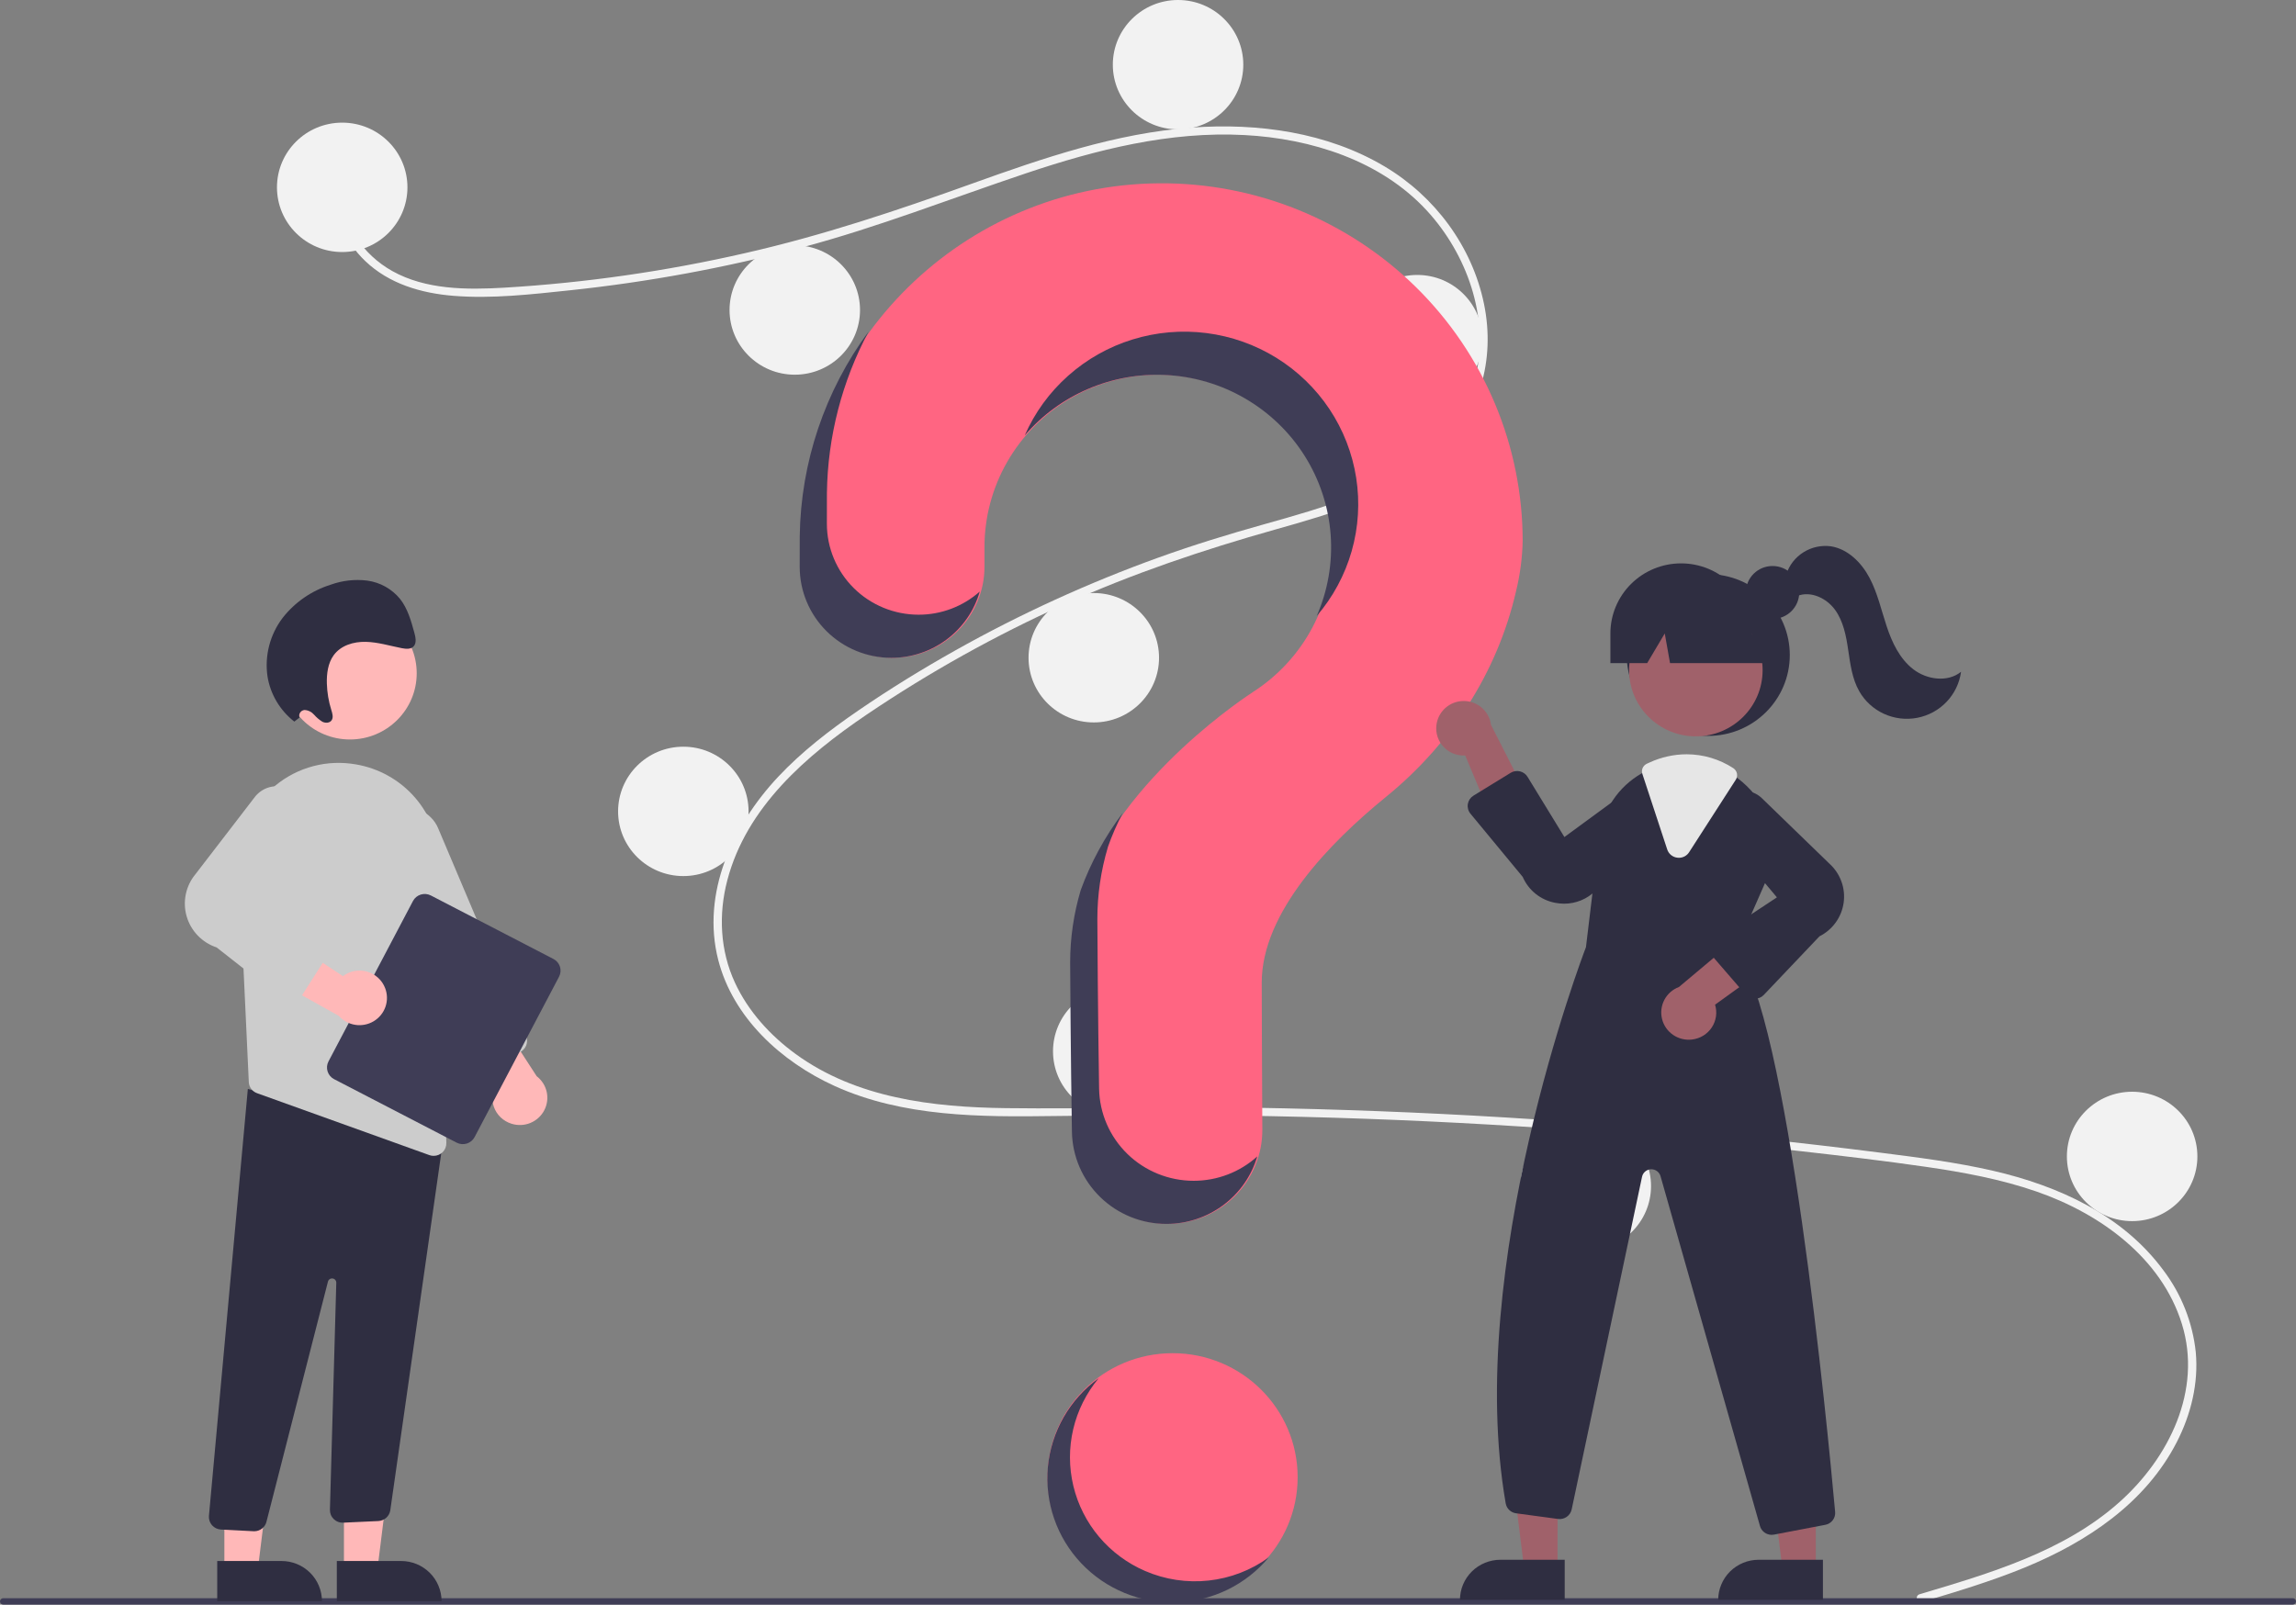 <svg width="103" height="72" viewBox="0 0 103 72" fill="none" xmlns="http://www.w3.org/2000/svg">
<rect x="0" y="0" width="103" height="72" fill="#808080" stroke="none"/>
<g clip-path="url(#clip0_15_2816)">
<path d="M52.604 71.847C55.702 71.847 58.213 69.356 58.213 66.283C58.213 63.211 55.702 60.719 52.604 60.719C49.506 60.719 46.995 63.211 46.995 66.283C46.995 69.356 49.506 71.847 52.604 71.847Z" fill="#FF6582"/>
<path d="M86.114 71.535C89.252 70.6 92.588 69.625 95.077 67.403C97.301 65.417 98.803 62.385 97.881 59.406C96.962 56.434 94.208 54.453 91.365 53.467C89.752 52.908 88.065 52.598 86.378 52.354C84.545 52.089 82.703 51.872 80.863 51.663C73.41 50.818 65.929 50.301 58.42 50.114C54.715 50.021 51.011 50.023 47.305 50.077C43.996 50.124 40.511 50.123 37.44 48.728C35.053 47.643 32.886 45.669 32.221 43.075C31.453 40.081 32.87 37.032 34.901 34.864C35.972 33.721 37.224 32.758 38.515 31.874C39.916 30.914 41.365 30.022 42.846 29.19C45.764 27.551 48.813 26.157 51.964 25.021C53.518 24.46 55.095 23.977 56.686 23.531C58.029 23.154 59.377 22.777 60.675 22.263C63.185 21.271 65.573 19.59 66.211 16.835C66.816 14.223 65.796 11.388 64.008 9.448C61.94 7.203 58.821 6.219 55.831 6.06C52.474 5.881 49.194 6.715 46.039 7.772C42.674 8.9 39.382 10.197 35.945 11.111C32.538 12.016 29.064 12.657 25.556 13.027C23.839 13.208 22.07 13.413 20.343 13.274C18.895 13.158 17.455 12.735 16.388 11.716C15.473 10.842 14.928 9.641 15.115 8.374C15.149 8.144 15.502 8.241 15.468 8.47C15.24 10.013 16.297 11.435 17.6 12.163C19.106 13.005 20.938 13.006 22.614 12.909C26.249 12.692 29.86 12.174 33.408 11.362C36.895 10.572 40.257 9.443 43.615 8.236C46.804 7.091 50.065 5.973 53.472 5.724C56.429 5.509 59.539 5.936 62.115 7.469C64.379 8.816 66.043 11.062 66.574 13.64C67.092 16.159 66.374 18.694 64.452 20.452C62.462 22.272 59.733 23.05 57.19 23.766C53.964 24.675 50.807 25.738 47.752 27.117C44.655 28.512 41.685 30.168 38.875 32.068C36.162 33.907 33.485 36.22 32.627 39.501C32.227 41.029 32.301 42.649 32.97 44.093C33.565 45.376 34.544 46.455 35.685 47.288C38.406 49.275 41.837 49.682 45.124 49.723C48.817 49.769 52.51 49.645 56.203 49.705C63.731 49.828 71.243 50.282 78.74 51.069C80.619 51.266 82.495 51.484 84.369 51.723C86.054 51.938 87.745 52.151 89.402 52.532C92.349 53.211 95.216 54.515 97.047 56.993C97.86 58.067 98.363 59.34 98.504 60.676C98.632 62.069 98.288 63.466 97.653 64.706C96.246 67.451 93.612 69.196 90.815 70.343C89.317 70.957 87.763 71.423 86.212 71.885C85.986 71.952 85.889 71.602 86.114 71.535Z" fill="#F2F2F2"/>
<path d="M15.351 11.309C16.968 11.309 18.278 10.01 18.278 8.406C18.278 6.803 16.968 5.503 15.351 5.503C13.735 5.503 12.425 6.803 12.425 8.406C12.425 10.01 13.735 11.309 15.351 11.309Z" fill="#F2F2F2"/>
<path d="M35.654 16.813C37.271 16.813 38.581 15.513 38.581 13.91C38.581 12.307 37.271 11.007 35.654 11.007C34.038 11.007 32.728 12.307 32.728 13.91C32.728 15.513 34.038 16.813 35.654 16.813Z" fill="#F2F2F2"/>
<path d="M52.848 5.806C54.464 5.806 55.775 4.506 55.775 2.903C55.775 1.3 54.464 0 52.848 0C51.232 0 49.922 1.3 49.922 2.903C49.922 4.506 51.232 5.806 52.848 5.806Z" fill="#F2F2F2"/>
<path d="M63.579 18.143C65.195 18.143 66.505 16.844 66.505 15.24C66.505 13.637 65.195 12.337 63.579 12.337C61.962 12.337 60.652 13.637 60.652 15.24C60.652 16.844 61.962 18.143 63.579 18.143Z" fill="#F2F2F2"/>
<path d="M49.068 32.416C50.684 32.416 51.995 31.116 51.995 29.513C51.995 27.91 50.684 26.61 49.068 26.61C47.452 26.61 46.141 27.91 46.141 29.513C46.141 31.116 47.452 32.416 49.068 32.416Z" fill="#F2F2F2"/>
<path d="M30.655 39.31C32.271 39.31 33.581 38.011 33.581 36.408C33.581 34.804 32.271 33.505 30.655 33.505C29.039 33.505 27.728 34.804 27.728 36.408C27.728 38.011 29.039 39.31 30.655 39.31Z" fill="#F2F2F2"/>
<path d="M50.165 50.075C51.782 50.075 53.092 48.776 53.092 47.173C53.092 45.569 51.782 44.27 50.165 44.27C48.549 44.27 47.239 45.569 47.239 47.173C47.239 48.776 48.549 50.075 50.165 50.075Z" fill="#F2F2F2"/>
<path d="M71.139 56.123C72.755 56.123 74.066 54.824 74.066 53.22C74.066 51.617 72.755 50.317 71.139 50.317C69.523 50.317 68.213 51.617 68.213 53.22C68.213 54.824 69.523 56.123 71.139 56.123Z" fill="#F2F2F2"/>
<path d="M95.649 54.793C97.265 54.793 98.576 53.493 98.576 51.89C98.576 50.286 97.265 48.987 95.649 48.987C94.033 48.987 92.722 50.286 92.722 51.89C92.722 53.493 94.033 54.793 95.649 54.793Z" fill="#F2F2F2"/>
<path d="M52.003 8.225C43.237 8.287 36.059 15.353 35.934 24.048C35.933 24.129 35.933 24.693 35.933 25.431C35.933 26.514 36.366 27.552 37.138 28.317C37.91 29.083 38.956 29.513 40.047 29.513C40.589 29.513 41.124 29.407 41.624 29.202C42.123 28.996 42.578 28.695 42.96 28.315C43.342 27.936 43.645 27.485 43.852 26.989C44.059 26.493 44.165 25.962 44.164 25.425C44.164 24.923 44.164 24.575 44.164 24.554C44.163 23.21 44.516 21.889 45.186 20.722C45.857 19.554 46.822 18.579 47.987 17.894C49.152 17.209 50.477 16.836 51.832 16.812C53.187 16.789 54.524 17.116 55.712 17.761C56.901 18.405 57.9 19.346 58.611 20.49C59.322 21.634 59.721 22.941 59.767 24.284C59.814 25.627 59.508 26.959 58.879 28.149C58.249 29.339 57.318 30.346 56.177 31.071L56.179 31.073C56.179 31.073 50.322 34.812 48.537 39.943L48.538 39.943C48.224 40.994 48.065 42.085 48.066 43.181C48.066 43.632 48.093 47.574 48.144 50.774C48.162 51.879 48.617 52.931 49.411 53.706C50.204 54.48 51.273 54.914 52.386 54.914C52.946 54.914 53.5 54.804 54.016 54.591C54.533 54.378 55.002 54.065 55.396 53.672C55.79 53.278 56.102 52.811 56.314 52.297C56.526 51.784 56.633 51.234 56.629 50.679C56.611 47.748 56.602 44.336 56.602 44.088C56.602 40.938 59.665 37.799 62.182 35.752C65.08 33.395 67.165 30.183 68.003 26.56C68.188 25.814 68.291 25.05 68.308 24.282C68.308 22.163 67.885 20.066 67.064 18.11C66.244 16.155 65.041 14.38 63.525 12.887C62.01 11.395 60.211 10.214 58.234 9.414C56.256 8.614 54.139 8.21 52.003 8.225Z" fill="#FF6582"/>
<path d="M102.855 72H0.145C0.107 72 0.07 71.985 0.043 71.958C0.016 71.931 0 71.894 0 71.856C0 71.818 0.016 71.781 0.043 71.754C0.07 71.727 0.107 71.712 0.145 71.712H102.855C102.893 71.712 102.93 71.727 102.957 71.754C102.985 71.781 103 71.818 103 71.856C103 71.894 102.985 71.931 102.957 71.958C102.93 71.985 102.893 72 102.855 72Z" fill="#3F3D56"/>
<path d="M76.633 33.02C78.654 33.02 80.291 31.396 80.291 29.392C80.291 27.387 78.654 25.763 76.633 25.763C74.613 25.763 72.975 27.387 72.975 29.392C72.975 31.396 74.613 33.02 76.633 33.02Z" fill="#2F2E41"/>
<path d="M69.873 70.412H68.378L67.667 64.692H69.874L69.873 70.412Z" fill="#A0616A"/>
<path d="M67.311 69.988H70.194V71.788H65.495C65.495 71.552 65.542 71.318 65.633 71.099C65.725 70.881 65.858 70.682 66.027 70.515C66.195 70.348 66.396 70.215 66.616 70.125C66.836 70.034 67.072 69.988 67.311 69.988Z" fill="#2F2E41"/>
<path d="M81.458 70.412H79.963L79.251 64.692H81.458L81.458 70.412Z" fill="#A0616A"/>
<path d="M78.895 69.988H81.778V71.788H77.08C77.08 71.552 77.126 71.318 77.218 71.099C77.309 70.881 77.443 70.682 77.611 70.515C77.78 70.348 77.98 70.215 78.2 70.125C78.421 70.034 78.656 69.988 78.895 69.988Z" fill="#2F2E41"/>
<path d="M76.077 33.041C77.731 33.041 79.072 31.711 79.072 30.071C79.072 28.43 77.731 27.1 76.077 27.1C74.423 27.1 73.082 28.43 73.082 30.071C73.082 31.711 74.423 33.041 76.077 33.041Z" fill="#A0616A"/>
<path d="M77.862 42.625L79.203 39.571C79.528 38.855 79.621 38.056 79.469 37.285C79.318 36.513 78.928 35.808 78.355 35.265C78.237 35.15 78.112 35.042 77.981 34.942C77.319 34.429 76.504 34.15 75.665 34.148C75.101 34.15 74.543 34.273 74.031 34.508C73.987 34.527 73.945 34.548 73.9 34.569C73.816 34.608 73.734 34.652 73.653 34.697C73.128 34.996 72.681 35.413 72.349 35.915C72.016 36.416 71.807 36.989 71.739 37.585L71.147 42.501C70.998 42.887 65.692 56.821 67.547 67.459C67.567 67.572 67.623 67.677 67.707 67.757C67.791 67.836 67.898 67.888 68.013 67.903L69.895 68.157C70.032 68.175 70.172 68.141 70.285 68.062C70.398 67.983 70.477 67.864 70.506 67.73L73.663 52.803C73.683 52.71 73.733 52.626 73.806 52.565C73.879 52.504 73.971 52.469 74.066 52.466C74.162 52.463 74.256 52.492 74.333 52.548C74.41 52.603 74.466 52.684 74.492 52.775L78.953 68.472C78.984 68.586 79.053 68.687 79.148 68.758C79.243 68.83 79.359 68.869 79.478 68.869C79.514 68.869 79.549 68.865 79.584 68.859L81.883 68.42C82.016 68.395 82.136 68.322 82.218 68.214C82.3 68.107 82.338 67.973 82.325 67.838C81.988 64.102 80.193 45.387 77.862 42.625Z" fill="#2F2E41"/>
<path d="M64.438 32.543C64.417 32.72 64.436 32.899 64.492 33.067C64.549 33.236 64.642 33.391 64.765 33.52C64.888 33.649 65.038 33.75 65.205 33.815C65.372 33.88 65.551 33.909 65.73 33.898L67.404 37.889L68.67 36.027L66.886 32.523C66.848 32.226 66.702 31.953 66.475 31.756C66.247 31.559 65.955 31.451 65.653 31.454C65.351 31.456 65.061 31.569 64.837 31.77C64.613 31.97 64.471 32.245 64.438 32.543Z" fill="#A0616A"/>
<path d="M75.911 46.644C76.089 46.622 76.26 46.563 76.413 46.469C76.565 46.375 76.695 46.249 76.793 46.1C76.891 45.952 76.954 45.783 76.98 45.607C77.005 45.431 76.991 45.252 76.939 45.081L80.461 42.537L78.341 41.749L75.321 44.286C75.038 44.392 74.805 44.597 74.665 44.862C74.525 45.128 74.488 45.435 74.561 45.725C74.633 46.016 74.811 46.27 75.06 46.439C75.309 46.608 75.612 46.681 75.911 46.644Z" fill="#A0616A"/>
<path d="M70.169 40.549C70.034 40.549 69.9 40.536 69.767 40.51C69.447 40.449 69.146 40.312 68.892 40.109C68.638 39.906 68.438 39.644 68.31 39.347L65.965 36.51C65.915 36.45 65.879 36.38 65.859 36.305C65.839 36.23 65.835 36.152 65.848 36.075C65.861 35.999 65.89 35.926 65.933 35.861C65.977 35.797 66.034 35.743 66.1 35.702L67.769 34.677C67.831 34.639 67.899 34.614 67.971 34.603C68.042 34.591 68.115 34.594 68.186 34.611C68.256 34.627 68.323 34.658 68.381 34.7C68.44 34.743 68.489 34.796 68.527 34.858L70.18 37.559L73.346 35.238C73.598 35.107 73.889 35.07 74.166 35.135C74.443 35.199 74.688 35.36 74.855 35.588C75.022 35.817 75.101 36.097 75.077 36.378C75.053 36.66 74.928 36.923 74.725 37.12L71.565 39.979C71.194 40.344 70.692 40.549 70.169 40.549Z" fill="#2F2E41"/>
<path d="M78.724 44.816C78.719 44.816 78.715 44.816 78.711 44.816C78.634 44.814 78.558 44.796 78.488 44.763C78.419 44.73 78.357 44.684 78.307 44.626L76.823 42.909C76.773 42.85 76.735 42.782 76.713 42.708C76.692 42.634 76.686 42.556 76.696 42.48C76.707 42.404 76.734 42.331 76.775 42.265C76.816 42.2 76.871 42.144 76.936 42.102L79.713 40.265L77.197 37.263C77.05 37.021 76.997 36.735 77.046 36.457C77.094 36.179 77.242 35.927 77.463 35.749C77.683 35.57 77.961 35.476 78.245 35.483C78.53 35.491 78.802 35.6 79.012 35.79L82.071 38.755C82.312 38.973 82.495 39.246 82.606 39.55C82.718 39.854 82.752 40.18 82.708 40.501C82.664 40.821 82.543 41.126 82.353 41.39C82.164 41.653 81.914 41.867 81.623 42.013L79.123 44.645C79.072 44.699 79.01 44.742 78.941 44.771C78.872 44.8 78.798 44.816 78.724 44.816Z" fill="#2F2E41"/>
<path d="M75.316 38.49C75.292 38.49 75.268 38.488 75.245 38.485C75.141 38.473 75.044 38.431 74.963 38.365C74.883 38.3 74.824 38.212 74.792 38.114L73.677 34.724C73.649 34.638 73.654 34.545 73.689 34.462C73.725 34.38 73.79 34.312 73.872 34.273L73.908 34.256C73.941 34.241 73.973 34.225 74.006 34.211C74.526 33.972 75.092 33.847 75.665 33.845C76.409 33.847 77.136 34.063 77.758 34.469C77.841 34.524 77.899 34.609 77.92 34.706C77.94 34.803 77.922 34.905 77.868 34.988L75.776 38.238C75.727 38.315 75.659 38.379 75.579 38.423C75.498 38.467 75.408 38.49 75.316 38.49Z" fill="#E6E6E6"/>
<path d="M79.517 27.772C80.179 27.772 80.715 27.24 80.715 26.584C80.715 25.928 80.179 25.397 79.517 25.397C78.856 25.397 78.32 25.928 78.32 26.584C78.32 27.24 78.856 27.772 79.517 27.772Z" fill="#2F2E41"/>
<path d="M75.414 25.279C74.573 25.279 73.767 25.61 73.172 26.2C72.577 26.79 72.243 27.59 72.243 28.424V29.755H73.893L74.682 28.424L74.919 29.755H79.926L78.584 28.424C78.584 27.59 78.25 26.79 77.656 26.2C77.061 25.61 76.255 25.279 75.414 25.279Z" fill="#2F2E41"/>
<path d="M80.133 25.771C80.265 25.36 80.539 25.009 80.907 24.779C81.274 24.549 81.712 24.455 82.142 24.514C82.905 24.64 83.508 25.248 83.868 25.928C84.227 26.607 84.393 27.367 84.635 28.096C84.876 28.825 85.219 29.558 85.829 30.029C86.439 30.501 87.375 30.629 87.974 30.144C87.905 30.65 87.678 31.121 87.325 31.492C86.971 31.863 86.509 32.114 86.004 32.21C85.499 32.306 84.976 32.242 84.509 32.027C84.043 31.812 83.656 31.457 83.404 31.012C83.088 30.455 83.006 29.801 82.912 29.168C82.819 28.535 82.697 27.88 82.32 27.361C81.942 26.842 81.236 26.503 80.636 26.739L80.133 25.771Z" fill="#2F2E41"/>
<path d="M41.209 27.582C40.118 27.582 39.071 27.152 38.3 26.387C37.528 25.621 37.095 24.583 37.094 23.501C37.094 22.762 37.095 22.198 37.096 22.118C37.131 19.589 37.773 17.105 38.969 14.871C37.004 17.54 35.923 20.748 35.877 24.053C35.876 24.133 35.875 24.698 35.875 25.436C35.875 26.518 36.309 27.557 37.08 28.322C37.852 29.087 38.899 29.518 39.99 29.518C40.887 29.517 41.759 29.227 42.474 28.69C43.189 28.153 43.708 27.399 43.952 26.543C43.198 27.213 42.221 27.584 41.209 27.582Z" fill="#3F3D56"/>
<path d="M52.282 16.826C53.544 16.886 54.772 17.248 55.861 17.883C56.95 18.517 57.868 19.404 58.536 20.468C59.203 21.531 59.6 22.74 59.694 23.989C59.786 25.238 59.572 26.492 59.069 27.641C59.797 26.794 60.331 25.801 60.637 24.73C60.942 23.659 61.011 22.535 60.839 21.436C60.667 20.336 60.258 19.286 59.64 18.357C59.022 17.429 58.209 16.643 57.257 16.054C56.305 15.465 55.236 15.087 54.123 14.945C53.01 14.803 51.88 14.901 50.809 15.232C49.737 15.562 48.751 16.118 47.916 16.862C47.08 17.605 46.417 18.518 45.97 19.539C46.742 18.637 47.713 17.924 48.808 17.454C49.902 16.983 51.091 16.768 52.282 16.826Z" fill="#3F3D56"/>
<path d="M53.548 52.983C52.435 52.983 51.366 52.549 50.573 51.775C49.779 51.001 49.324 49.948 49.306 48.844C49.254 45.644 49.228 41.701 49.228 41.25C49.227 40.154 49.386 39.064 49.7 38.013L49.698 38.012C49.884 37.485 50.108 36.971 50.368 36.476C49.568 37.534 48.931 38.704 48.479 39.948L48.48 39.948C48.167 40.999 48.008 42.09 48.008 43.186C48.008 43.636 48.035 47.579 48.087 50.779C48.105 51.883 48.559 52.936 49.353 53.71C50.147 54.485 51.216 54.919 52.329 54.918C53.247 54.918 54.14 54.623 54.874 54.077C55.609 53.53 56.145 52.763 56.402 51.889C55.622 52.594 54.604 52.984 53.548 52.983Z" fill="#3F3D56"/>
<path d="M15.43 70.467L16.925 70.467L17.637 64.747L15.43 64.747L15.43 70.467Z" fill="#FFB8B8"/>
<path d="M19.809 71.844L15.11 71.844L15.11 70.043L17.993 70.043C18.475 70.043 18.936 70.233 19.277 70.57C19.617 70.908 19.809 71.366 19.809 71.844Z" fill="#2F2E41"/>
<path d="M10.065 70.467L11.56 70.467L12.271 64.747L10.065 64.747L10.065 70.467Z" fill="#FFB8B8"/>
<path d="M14.443 71.844L9.745 71.844L9.745 70.043L12.628 70.043C13.109 70.043 13.571 70.233 13.912 70.57C14.252 70.908 14.443 71.366 14.443 71.844Z" fill="#2F2E41"/>
<path d="M11.371 68.707L9.911 68.631C9.836 68.627 9.762 68.609 9.694 68.576C9.626 68.544 9.565 68.498 9.515 68.443C9.465 68.387 9.427 68.322 9.402 68.251C9.378 68.18 9.368 68.105 9.372 68.031L11.118 48.863L19.155 51.014L19.929 50.805L17.508 67.773C17.487 67.901 17.423 68.018 17.327 68.104C17.23 68.191 17.106 68.243 16.976 68.25L15.402 68.323C15.323 68.327 15.245 68.316 15.171 68.288C15.097 68.261 15.03 68.218 14.973 68.164C14.917 68.109 14.872 68.044 14.842 67.971C14.813 67.899 14.799 67.821 14.801 67.743L15.086 57.559C15.087 57.512 15.071 57.466 15.04 57.43C15.009 57.395 14.965 57.372 14.918 57.367C14.871 57.361 14.823 57.373 14.785 57.401C14.746 57.428 14.72 57.469 14.71 57.515L11.96 68.258C11.934 68.385 11.864 68.5 11.762 68.582C11.661 68.664 11.533 68.709 11.402 68.708C11.392 68.708 11.382 68.708 11.371 68.707Z" fill="#2F2E41"/>
<path d="M15.699 33.181C17.353 33.181 18.694 31.85 18.694 30.21C18.694 28.569 17.353 27.239 15.699 27.239C14.045 27.239 12.704 28.569 12.704 30.21C12.704 31.85 14.045 33.181 15.699 33.181Z" fill="#FFB8B8"/>
<path d="M10.712 38.938L11.042 45.985L11.161 48.549C11.165 48.661 11.204 48.769 11.271 48.859C11.337 48.949 11.43 49.017 11.536 49.054L19.259 51.83C19.321 51.853 19.387 51.864 19.454 51.864C19.53 51.864 19.605 51.849 19.675 51.82C19.746 51.791 19.809 51.748 19.862 51.694C19.915 51.64 19.957 51.576 19.984 51.505C20.012 51.435 20.025 51.36 20.023 51.284L19.706 38.612C19.685 37.573 19.299 36.573 18.615 35.785C17.931 34.997 16.991 34.471 15.957 34.297C15.882 34.286 15.806 34.274 15.73 34.264C15.089 34.185 14.439 34.247 13.825 34.444C13.21 34.641 12.647 34.97 12.174 35.406C11.684 35.853 11.3 36.401 11.047 37.011C10.795 37.621 10.68 38.279 10.712 38.938Z" fill="#CCCCCC"/>
<path d="M22.948 50.423C22.766 50.367 22.599 50.269 22.461 50.138C22.323 50.006 22.218 49.844 22.155 49.666C22.091 49.487 22.07 49.295 22.095 49.107C22.119 48.919 22.187 48.739 22.294 48.582L19.675 45.127L21.935 44.988L24.075 48.29C24.304 48.466 24.464 48.716 24.526 48.997C24.587 49.277 24.548 49.571 24.413 49.825C24.279 50.08 24.058 50.279 23.79 50.389C23.523 50.498 23.224 50.51 22.948 50.423Z" fill="#FFB8B8"/>
<path d="M21.107 47.956C21.037 47.928 20.974 47.887 20.921 47.835C20.868 47.783 20.826 47.72 20.797 47.652L16.851 38.327C16.774 38.144 16.733 37.948 16.732 37.75C16.731 37.552 16.77 37.356 16.845 37.173C16.921 36.989 17.032 36.822 17.172 36.682C17.313 36.541 17.48 36.429 17.664 36.352C17.848 36.276 18.046 36.236 18.245 36.235C18.445 36.234 18.643 36.272 18.828 36.347C19.012 36.422 19.181 36.533 19.322 36.672C19.464 36.812 19.577 36.977 19.654 37.16L23.6 46.485C23.658 46.623 23.659 46.779 23.602 46.918C23.544 47.056 23.434 47.167 23.295 47.225L21.543 47.954C21.474 47.983 21.4 47.998 21.325 47.999C21.25 47.999 21.176 47.985 21.107 47.956Z" fill="#CCCCCC"/>
<path d="M14.736 47.627L18.526 40.43C18.599 40.291 18.724 40.187 18.875 40.14C19.025 40.094 19.188 40.108 19.328 40.18L24.828 43.03C24.968 43.102 25.073 43.227 25.12 43.376C25.167 43.525 25.153 43.686 25.08 43.825L21.29 51.023C21.217 51.161 21.092 51.265 20.941 51.312C20.791 51.359 20.628 51.345 20.488 51.273L14.988 48.423C14.848 48.35 14.743 48.226 14.696 48.077C14.649 47.928 14.663 47.766 14.736 47.627Z" fill="#3F3D56"/>
<path d="M17.278 44.339C17.21 44.161 17.102 44.002 16.961 43.873C16.821 43.745 16.652 43.65 16.468 43.598C16.284 43.545 16.091 43.536 15.903 43.571C15.715 43.606 15.538 43.685 15.385 43.8L11.754 41.41L11.748 43.656L15.197 45.581C15.388 45.797 15.649 45.941 15.935 45.985C16.221 46.03 16.514 45.973 16.762 45.825C17.01 45.677 17.198 45.447 17.292 45.175C17.387 44.903 17.381 44.607 17.278 44.339Z" fill="#FFB8B8"/>
<path d="M12.686 44.844L9.719 42.512C9.398 42.406 9.108 42.223 8.873 41.98C8.639 41.738 8.468 41.442 8.374 41.12C8.28 40.797 8.267 40.456 8.335 40.127C8.403 39.798 8.55 39.49 8.765 39.23L11.459 35.727C11.647 35.501 11.91 35.348 12.201 35.298C12.492 35.248 12.792 35.303 13.046 35.454C13.299 35.605 13.49 35.841 13.582 36.12C13.674 36.398 13.662 36.701 13.548 36.971L11.416 40.431L14.549 41.905C14.622 41.939 14.687 41.988 14.739 42.049C14.791 42.11 14.83 42.181 14.852 42.258C14.875 42.335 14.881 42.416 14.869 42.495C14.858 42.574 14.83 42.65 14.787 42.718L13.522 44.703C13.479 44.77 13.423 44.827 13.356 44.871C13.29 44.915 13.215 44.945 13.136 44.958C13.133 44.959 13.13 44.959 13.127 44.96C13.049 44.971 12.97 44.967 12.894 44.947C12.819 44.927 12.748 44.892 12.686 44.844Z" fill="#CCCCCC"/>
<path d="M13.436 32.199C13.423 32.162 13.419 32.122 13.424 32.083C13.429 32.044 13.443 32.006 13.465 31.973C13.486 31.94 13.516 31.913 13.55 31.893C13.584 31.873 13.623 31.861 13.662 31.858C13.743 31.862 13.823 31.883 13.895 31.919C13.968 31.954 14.033 32.004 14.086 32.065C14.194 32.189 14.32 32.297 14.46 32.384C14.605 32.457 14.802 32.446 14.884 32.308C14.962 32.179 14.909 32.005 14.862 31.854C14.742 31.471 14.675 31.073 14.663 30.673C14.65 30.225 14.713 29.758 14.963 29.409C15.286 28.958 15.862 28.787 16.407 28.8C16.953 28.812 17.49 28.979 18.03 29.085C18.217 29.121 18.436 29.14 18.561 28.996C18.694 28.844 18.645 28.597 18.588 28.391C18.442 27.857 18.287 27.304 17.946 26.873C17.578 26.424 17.053 26.131 16.476 26.052C15.921 25.983 15.359 26.047 14.834 26.236C13.979 26.504 13.227 27.024 12.678 27.726C12.112 28.474 11.867 29.413 11.998 30.339C12.125 31.145 12.556 31.874 13.203 32.378L13.436 32.199Z" fill="#2F2E41"/>
<path d="M51.368 70.49C50.572 70.146 49.866 69.623 49.308 68.962C48.75 68.301 48.355 67.52 48.153 66.682C47.951 65.843 47.948 64.97 48.145 64.13C48.342 63.29 48.733 62.508 49.287 61.843C48.644 62.309 48.109 62.904 47.716 63.59C47.324 64.276 47.083 65.037 47.009 65.823C46.936 66.609 47.032 67.401 47.291 68.147C47.549 68.893 47.965 69.576 48.51 70.15C49.056 70.725 49.718 71.178 50.453 71.479C51.188 71.78 51.979 71.923 52.774 71.897C53.569 71.872 54.35 71.679 55.064 71.332C55.778 70.985 56.41 70.49 56.916 69.883C56.126 70.456 55.197 70.814 54.224 70.92C53.251 71.027 52.266 70.879 51.368 70.49Z" fill="#3F3D56"/>
</g>
<defs>
<clipPath id="clip0_15_2816">
<rect width="103" height="72" fill="white"/>
</clipPath>
</defs>
</svg>
